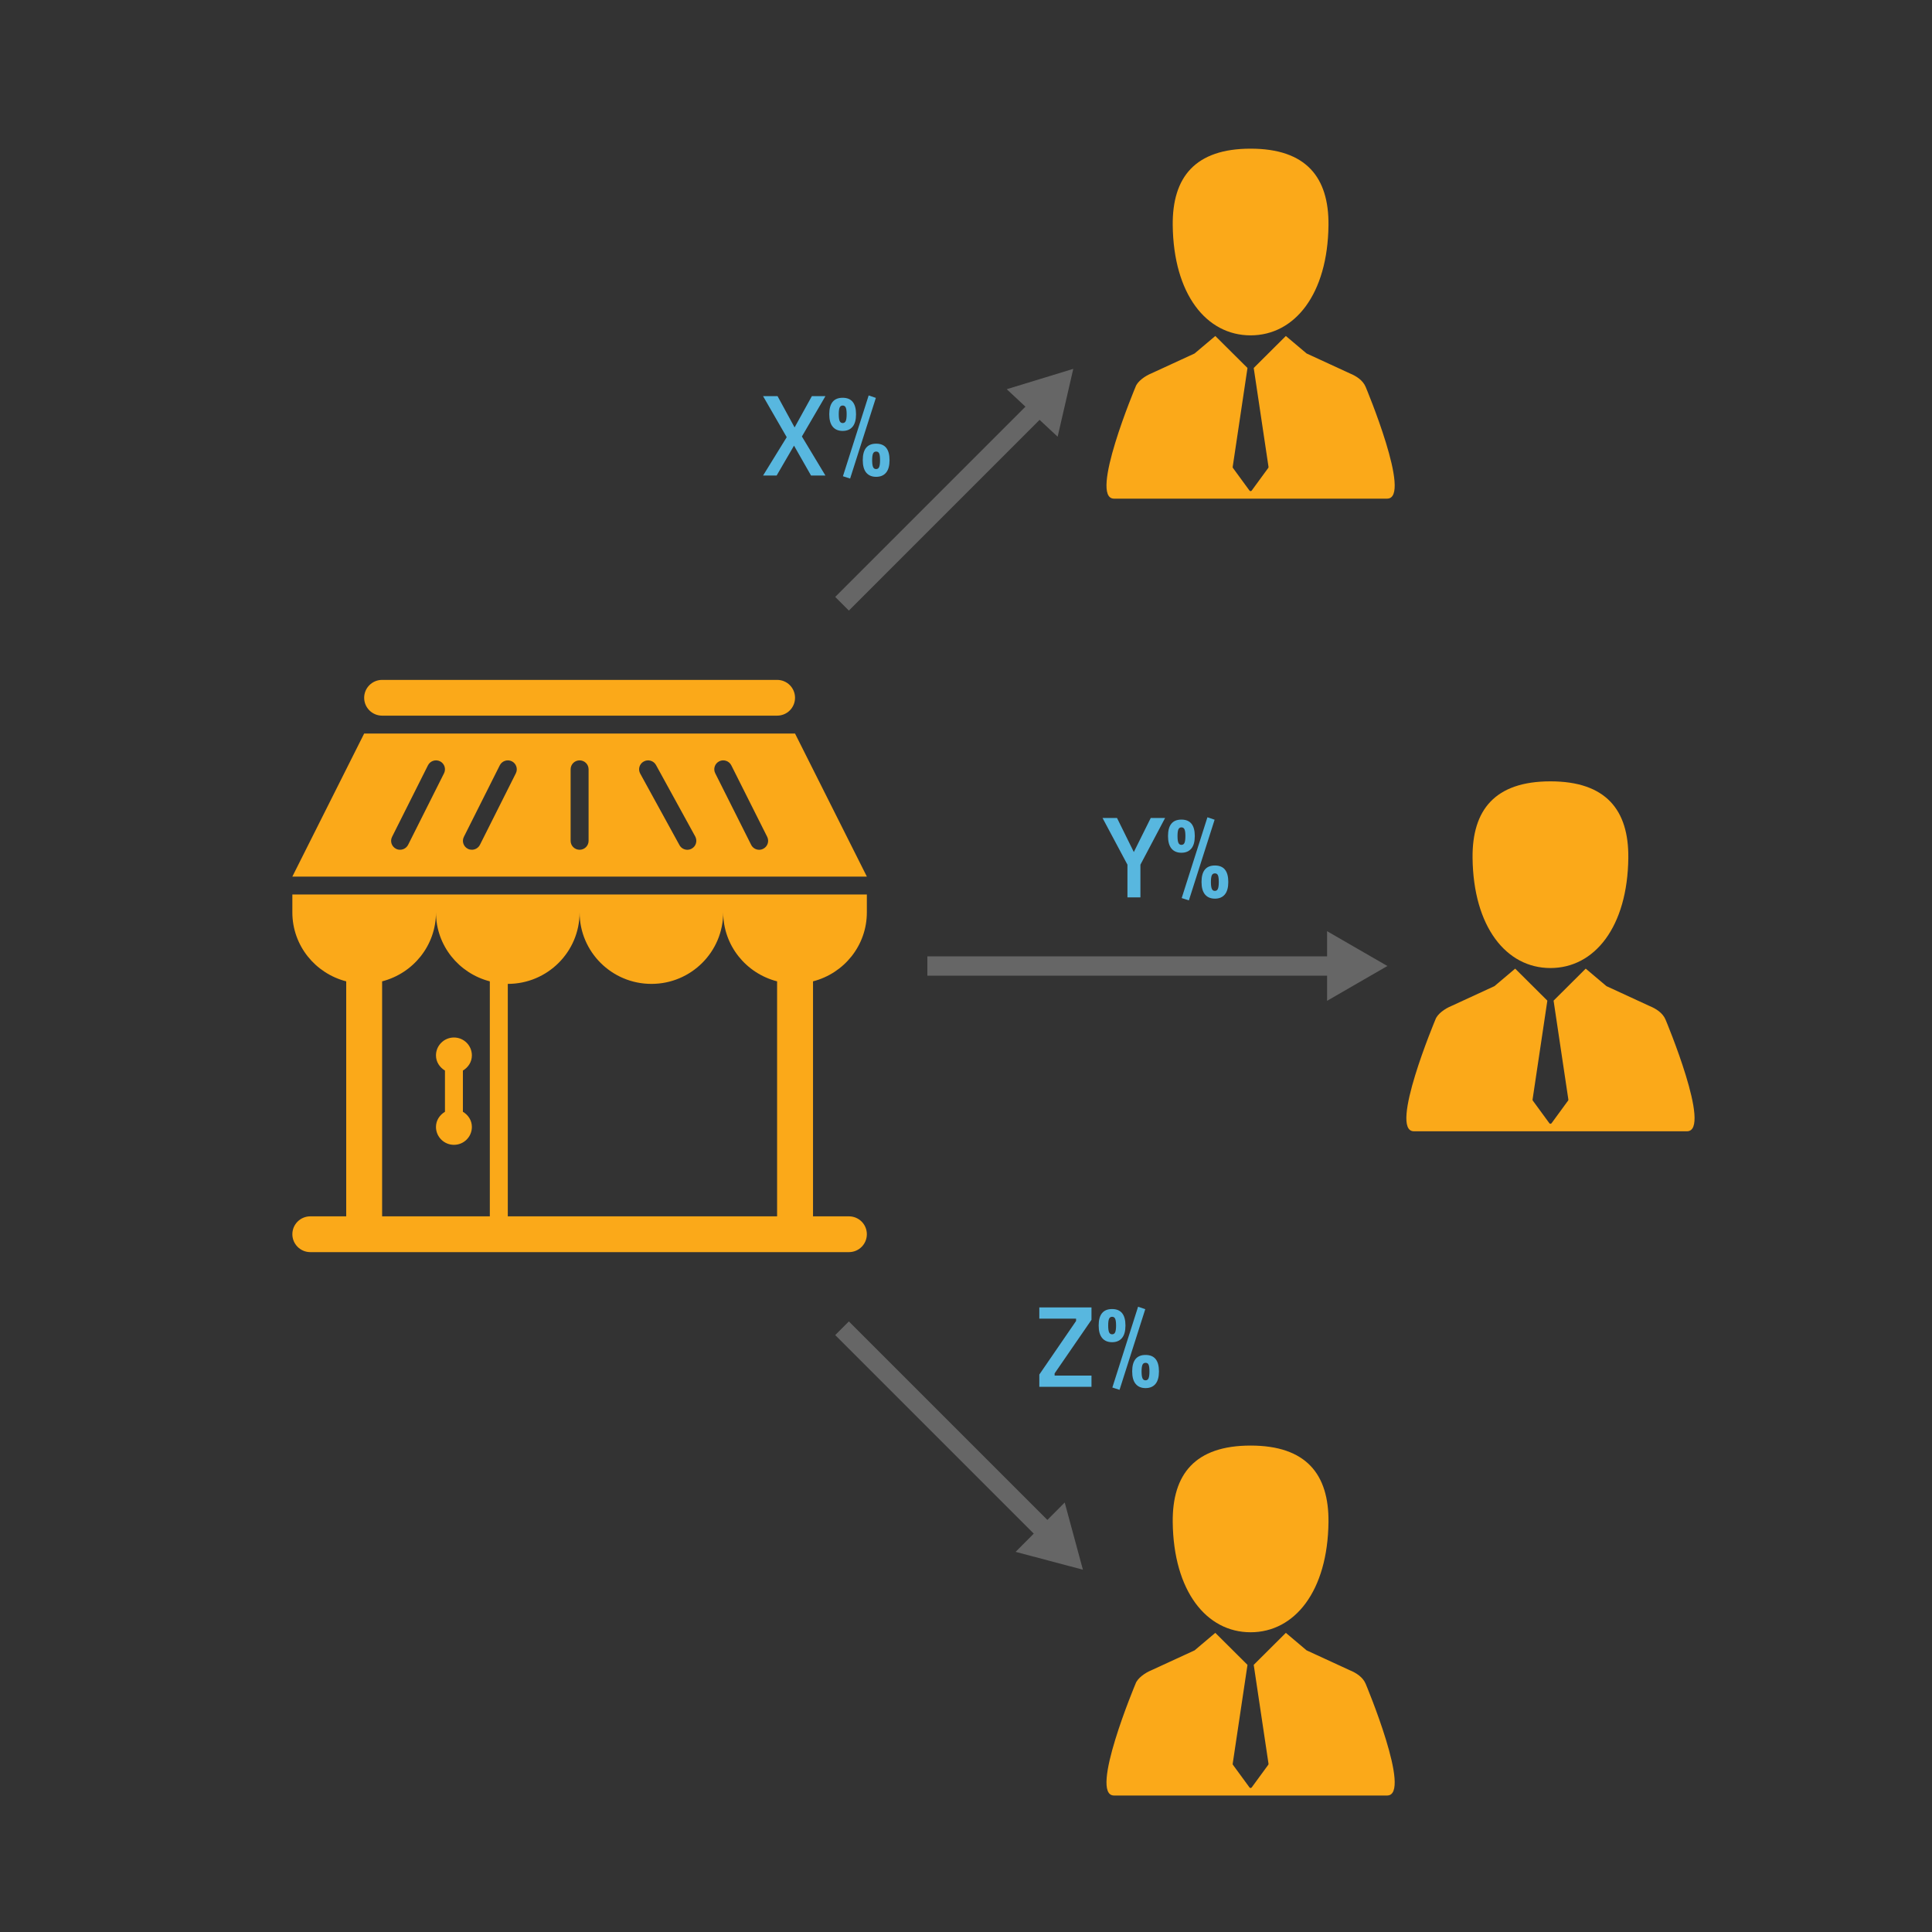 <?xml version="1.0" encoding="utf-8"?>
<!-- Generator: Adobe Illustrator 16.0.0, SVG Export Plug-In . SVG Version: 6.00 Build 0)  -->
<!DOCTYPE svg PUBLIC "-//W3C//DTD SVG 1.1//EN" "http://www.w3.org/Graphics/SVG/1.1/DTD/svg11.dtd">
<svg version="1.1" id="Layer_1" xmlns="http://www.w3.org/2000/svg" xmlns:xlink="http://www.w3.org/1999/xlink" x="0px" y="0px"
	 width="200px" height="200px" viewBox="0 0 200 200" enable-background="new 0 0 200 200" xml:space="preserve">
<rect x="0" y="0" width="200" height="200" fill="#333333" stroke="none"/>
<g>
	<path fill="#FBA919" d="M139.73,38.652l-4.471-2.06l-2.148-1.811l-3.326,3.312l1.531,10.239c0.006,0.038-0.004,0.075-0.026,0.107
		l-1.712,2.342c-0.027,0.037-0.07,0.061-0.117,0.061c-0.045,0-0.09-0.022-0.117-0.061l-1.713-2.342
		c-0.02-0.032-0.031-0.069-0.023-0.107l1.531-10.239l-3.33-3.312l-2.146,1.811l-4.472,2.06c-0.659,0.27-1.44,0.82-1.641,1.398
		c0,0-4.859,11.569-2.225,11.569h28.27c2.637,0-2.224-11.569-2.224-11.569C141.085,39.363,140.393,38.922,139.73,38.652
		L139.73,38.652z"/>
	<path fill="#FBA919" d="M129.461,34.716c4.573,0,7.984-4.26,8.063-11.403c0.05-4.957-2.312-7.923-8.063-7.923
		c-5.75,0-8.111,2.966-8.061,7.923C121.479,30.456,124.889,34.716,129.461,34.716L129.461,34.716z"/>
</g>
<g>
	<path fill="#FBA919" d="M170.77,104.146l-4.47-2.061l-2.147-1.812l-3.327,3.313l1.53,10.238c0.006,0.038-0.004,0.075-0.025,0.106
		l-1.712,2.342c-0.027,0.037-0.07,0.062-0.117,0.062c-0.045,0-0.09-0.022-0.116-0.062l-1.713-2.342
		c-0.021-0.031-0.031-0.068-0.023-0.106l1.531-10.238l-3.33-3.313l-2.146,1.812l-4.471,2.061c-0.66,0.27-1.44,0.819-1.641,1.397
		c0,0-4.859,11.567-2.225,11.567h28.268c2.639,0-2.223-11.567-2.223-11.567C172.124,104.857,171.432,104.416,170.77,104.146
		L170.77,104.146z"/>
	<path fill="#FBA919" d="M160.5,100.211c4.573,0,7.984-4.26,8.063-11.403c0.049-4.957-2.312-7.923-8.063-7.923
		c-5.749,0-8.111,2.966-8.061,7.923C152.518,95.951,155.93,100.211,160.5,100.211L160.5,100.211z"/>
</g>
<g>
	<path fill="#FBA919" d="M139.73,172.904l-4.471-2.059l-2.148-1.813l-3.326,3.313l1.531,10.238c0.006,0.038-0.004,0.075-0.026,0.107
		l-1.712,2.342c-0.027,0.037-0.07,0.061-0.117,0.061c-0.045,0-0.09-0.021-0.117-0.061l-1.713-2.342
		c-0.02-0.032-0.031-0.069-0.023-0.107l1.531-10.238l-3.33-3.313l-2.146,1.813l-4.472,2.059c-0.659,0.271-1.44,0.82-1.641,1.398
		c0,0-4.859,11.568-2.225,11.568h28.27c2.637,0-2.224-11.568-2.224-11.568C141.085,173.616,140.393,173.175,139.73,172.904
		L139.73,172.904z"/>
	<path fill="#FBA919" d="M129.461,168.971c4.573,0,7.984-4.262,8.063-11.404c0.05-4.957-2.312-7.922-8.063-7.922
		c-5.75,0-8.111,2.965-8.061,7.922C121.479,164.709,124.889,168.971,129.461,168.971L129.461,168.971z"/>
</g>
<path fill="#FBA919" d="M30.264,94.446c0,3.447,2.375,6.318,5.576,7.143v24.326h-3.716c-1.025,0-1.859,0.827-1.859,1.851
	c0,1.024,0.835,1.854,1.859,1.854h55.755c1.032,0,1.857-0.829,1.857-1.854c0-1.022-0.825-1.851-1.857-1.851h-3.716v-24.326
	c3.201-0.825,5.573-3.696,5.573-7.143v-1.85H30.264V94.446z M67.436,101.852c4.107,0,7.43-3.315,7.43-7.406
	c0,3.447,2.376,6.318,5.579,7.143v24.326H52.566v-24.063c4.109,0,7.434-3.315,7.434-7.406C60,98.536,63.333,101.852,67.436,101.852
	L67.436,101.852z M50.707,101.589v24.326h-11.15v-24.326c3.202-0.825,5.576-3.696,5.576-7.143
	C45.132,97.893,47.506,100.764,50.707,101.589L50.707,101.589z M82.301,75.935H37.698l-7.434,14.809h59.473L82.301,75.935z
	 M45.966,80.049l-3.716,7.403c-0.168,0.326-0.494,0.513-0.834,0.513c-0.139,0-0.282-0.026-0.415-0.096
	c-0.458-0.228-0.646-0.786-0.413-1.242l3.716-7.404c0.232-0.456,0.787-0.639,1.244-0.416C46.011,79.037,46.193,79.594,45.966,80.049
	L45.966,80.049z M53.401,80.049l-3.717,7.403c-0.167,0.326-0.494,0.513-0.835,0.513c-0.138,0-0.279-0.026-0.414-0.096
	c-0.458-0.228-0.646-0.786-0.413-1.242l3.716-7.404c0.232-0.456,0.791-0.639,1.244-0.416C53.445,79.037,53.626,79.594,53.401,80.049
	L53.401,80.049z M60.93,87.042c0,0.514-0.413,0.925-0.93,0.925c-0.512,0-0.929-0.413-0.929-0.925v-7.405
	c0-0.513,0.417-0.924,0.929-0.924c0.517,0,0.93,0.412,0.93,0.924V87.042z M71.603,87.852c-0.147,0.08-0.299,0.116-0.453,0.116
	c-0.325,0-0.645-0.174-0.812-0.482l-4.063-7.404c-0.249-0.447-0.082-1.012,0.368-1.253c0.443-0.247,1.018-0.087,1.266,0.365
	l4.064,7.403C72.211,87.046,72.053,87.608,71.603,87.852L71.603,87.852z M78.999,87.87c-0.13,0.067-0.267,0.098-0.414,0.098
	c-0.339,0-0.664-0.188-0.827-0.514l-3.716-7.404c-0.233-0.456-0.046-1.012,0.414-1.241c0.447-0.227,1.016-0.043,1.248,0.417
	l3.716,7.404C79.646,87.084,79.465,87.642,78.999,87.87L78.999,87.87z M46.062,115.092v-4.268c-0.545-0.327-0.93-0.891-0.93-1.568
	c0-1.023,0.835-1.854,1.86-1.854c1.031,0,1.857,0.83,1.857,1.854c0,0.678-0.381,1.241-0.929,1.568v4.268
	c0.548,0.326,0.929,0.889,0.929,1.568c0,1.023-0.826,1.852-1.857,1.852c-1.024,0-1.86-0.828-1.86-1.852
	C45.132,115.979,45.517,115.418,46.062,115.092L46.062,115.092z M37.698,72.233c0-1.022,0.835-1.851,1.859-1.851h40.888
	c1.033,0,1.856,0.829,1.856,1.851c0,1.023-0.825,1.851-1.856,1.851H39.557C38.533,74.084,37.698,73.256,37.698,72.233L37.698,72.233
	z"/>
<g enable-background="new    ">
	<path fill="#58B7DF" d="M80.492,41.009l1.764,3.239l1.788-3.239h1.404l-2.436,4.176l2.436,4.044H83.96l-1.764-3.096l-1.8,3.096
		h-1.404l2.448-3.972l-2.448-4.248H80.492z"/>
	<path fill="#58B7DF" d="M85.845,42.881c0-1.136,0.462-1.704,1.386-1.704s1.386,0.568,1.386,1.704c0,0.575-0.12,1.008-0.36,1.296
		c-0.24,0.288-0.582,0.432-1.026,0.432s-0.786-0.144-1.026-0.432C85.964,43.889,85.845,43.457,85.845,42.881z M86.918,42.191
		c-0.06,0.141-0.09,0.37-0.09,0.69c0,0.319,0.03,0.552,0.09,0.695c0.06,0.145,0.166,0.217,0.318,0.217s0.258-0.072,0.318-0.217
		c0.06-0.144,0.09-0.376,0.09-0.695c0-0.32-0.03-0.55-0.09-0.69c-0.06-0.14-0.167-0.21-0.318-0.21S86.979,42.051,86.918,42.191z
		 M87.26,49.301l2.664-8.364l0.744,0.252l-2.664,8.352L87.26,49.301z M89.313,47.633c0-1.136,0.462-1.704,1.386-1.704
		c0.924,0,1.386,0.568,1.386,1.704c0,0.576-0.12,1.008-0.36,1.296c-0.24,0.288-0.582,0.432-1.026,0.432
		c-0.444,0-0.786-0.144-1.026-0.432C89.433,48.641,89.313,48.209,89.313,47.633z M90.699,46.745c-0.156,0-0.264,0.07-0.324,0.21
		c-0.06,0.141-0.09,0.368-0.09,0.685s0.03,0.548,0.09,0.696c0.06,0.147,0.166,0.222,0.318,0.222s0.258-0.072,0.318-0.216
		c0.06-0.145,0.09-0.378,0.09-0.702s-0.028-0.554-0.084-0.69C90.96,46.813,90.854,46.745,90.699,46.745z"/>
</g>
<g enable-background="new    ">
	<path fill="#58B7DF" d="M118.057,92.896h-1.344v-3.384l-2.58-4.836h1.5l1.74,3.527l1.752-3.527h1.487l-2.556,4.836V92.896z"/>
	<path fill="#58B7DF" d="M120.912,86.548c0-1.136,0.463-1.704,1.387-1.704s1.386,0.568,1.386,1.704c0,0.575-0.12,1.008-0.36,1.296
		s-0.582,0.432-1.025,0.432c-0.444,0-0.787-0.144-1.026-0.432C121.032,87.556,120.912,87.124,120.912,86.548z M121.986,85.858
		c-0.061,0.141-0.09,0.37-0.09,0.69c0,0.319,0.029,0.552,0.09,0.695c0.061,0.145,0.166,0.217,0.318,0.217
		c0.151,0,0.258-0.072,0.318-0.217c0.059-0.144,0.09-0.376,0.09-0.695c0-0.32-0.031-0.55-0.09-0.69
		c-0.061-0.14-0.167-0.21-0.318-0.21C122.152,85.648,122.047,85.718,121.986,85.858z M122.328,92.968l2.664-8.364l0.744,0.252
		l-2.664,8.352L122.328,92.968z M124.381,91.3c0-1.136,0.461-1.704,1.386-1.704c0.924,0,1.386,0.568,1.386,1.704
		c0,0.576-0.12,1.008-0.359,1.296c-0.24,0.288-0.582,0.432-1.026,0.432s-0.786-0.144-1.026-0.432S124.381,91.876,124.381,91.3z
		 M125.767,90.412c-0.156,0-0.265,0.07-0.324,0.21c-0.06,0.141-0.09,0.368-0.09,0.685s0.03,0.548,0.09,0.696
		c0.06,0.147,0.166,0.222,0.317,0.222c0.152,0,0.259-0.072,0.318-0.216c0.061-0.145,0.09-0.378,0.09-0.702s-0.027-0.554-0.084-0.69
		C126.028,90.48,125.922,90.412,125.767,90.412z"/>
</g>
<g enable-background="new    ">
	<path fill="#58B7DF" d="M107.59,136.508v-1.164h5.4v1.283l-3.816,5.545v0.227h3.816v1.164h-5.4v-1.271l3.805-5.545v-0.238H107.59z"
		/>
	<path fill="#58B7DF" d="M113.734,137.215c0-1.135,0.463-1.703,1.387-1.703s1.386,0.568,1.386,1.703c0,0.576-0.12,1.008-0.36,1.297
		c-0.24,0.287-0.582,0.432-1.025,0.432c-0.444,0-0.787-0.145-1.026-0.432C113.854,138.223,113.734,137.791,113.734,137.215z
		 M114.809,136.525c-0.061,0.141-0.09,0.369-0.09,0.689s0.029,0.553,0.09,0.695c0.061,0.145,0.166,0.217,0.318,0.217
		c0.151,0,0.258-0.072,0.318-0.217c0.059-0.143,0.09-0.375,0.09-0.695s-0.031-0.549-0.09-0.689
		c-0.061-0.141-0.167-0.211-0.318-0.211C114.975,136.314,114.869,136.385,114.809,136.525z M115.15,143.635l2.664-8.363l0.744,0.252
		l-2.664,8.352L115.15,143.635z M117.203,141.967c0-1.135,0.461-1.703,1.386-1.703c0.924,0,1.386,0.568,1.386,1.703
		c0,0.576-0.12,1.008-0.359,1.297c-0.24,0.287-0.582,0.432-1.026,0.432s-0.786-0.145-1.026-0.432
		C117.322,142.975,117.203,142.543,117.203,141.967z M118.589,141.078c-0.156,0-0.265,0.07-0.324,0.211s-0.09,0.367-0.09,0.684
		s0.03,0.549,0.09,0.697c0.06,0.146,0.166,0.221,0.317,0.221c0.152,0,0.259-0.072,0.318-0.215c0.061-0.145,0.09-0.379,0.09-0.703
		s-0.027-0.553-0.084-0.689C118.851,141.146,118.744,141.078,118.589,141.078z"/>
</g>
<polygon opacity="0.25" fill="#FFFFFF" enable-background="new    " points="140.499,98.198 137.379,96.396 137.379,99 96,99 
	96,101 137.379,101 137.379,103.604 140.499,101.802 143.62,100 "/>
<polygon opacity="0.25" fill="#FFFFFF" enable-background="new    " points="111.16,159.018 110.218,155.54 108.424,157.343 
	87.874,136.793 86.46,138.207 107.014,158.761 105.137,160.648 108.618,161.57 112.102,162.495 "/>
<polygon opacity="0.25" fill="#FFFFFF" enable-background="new    " points="107.662,39.237 104.217,40.29 106.154,42.099 
	86.46,61.793 87.874,63.207 107.617,43.463 109.486,45.206 110.297,41.696 111.105,38.184 "/>
</svg>
